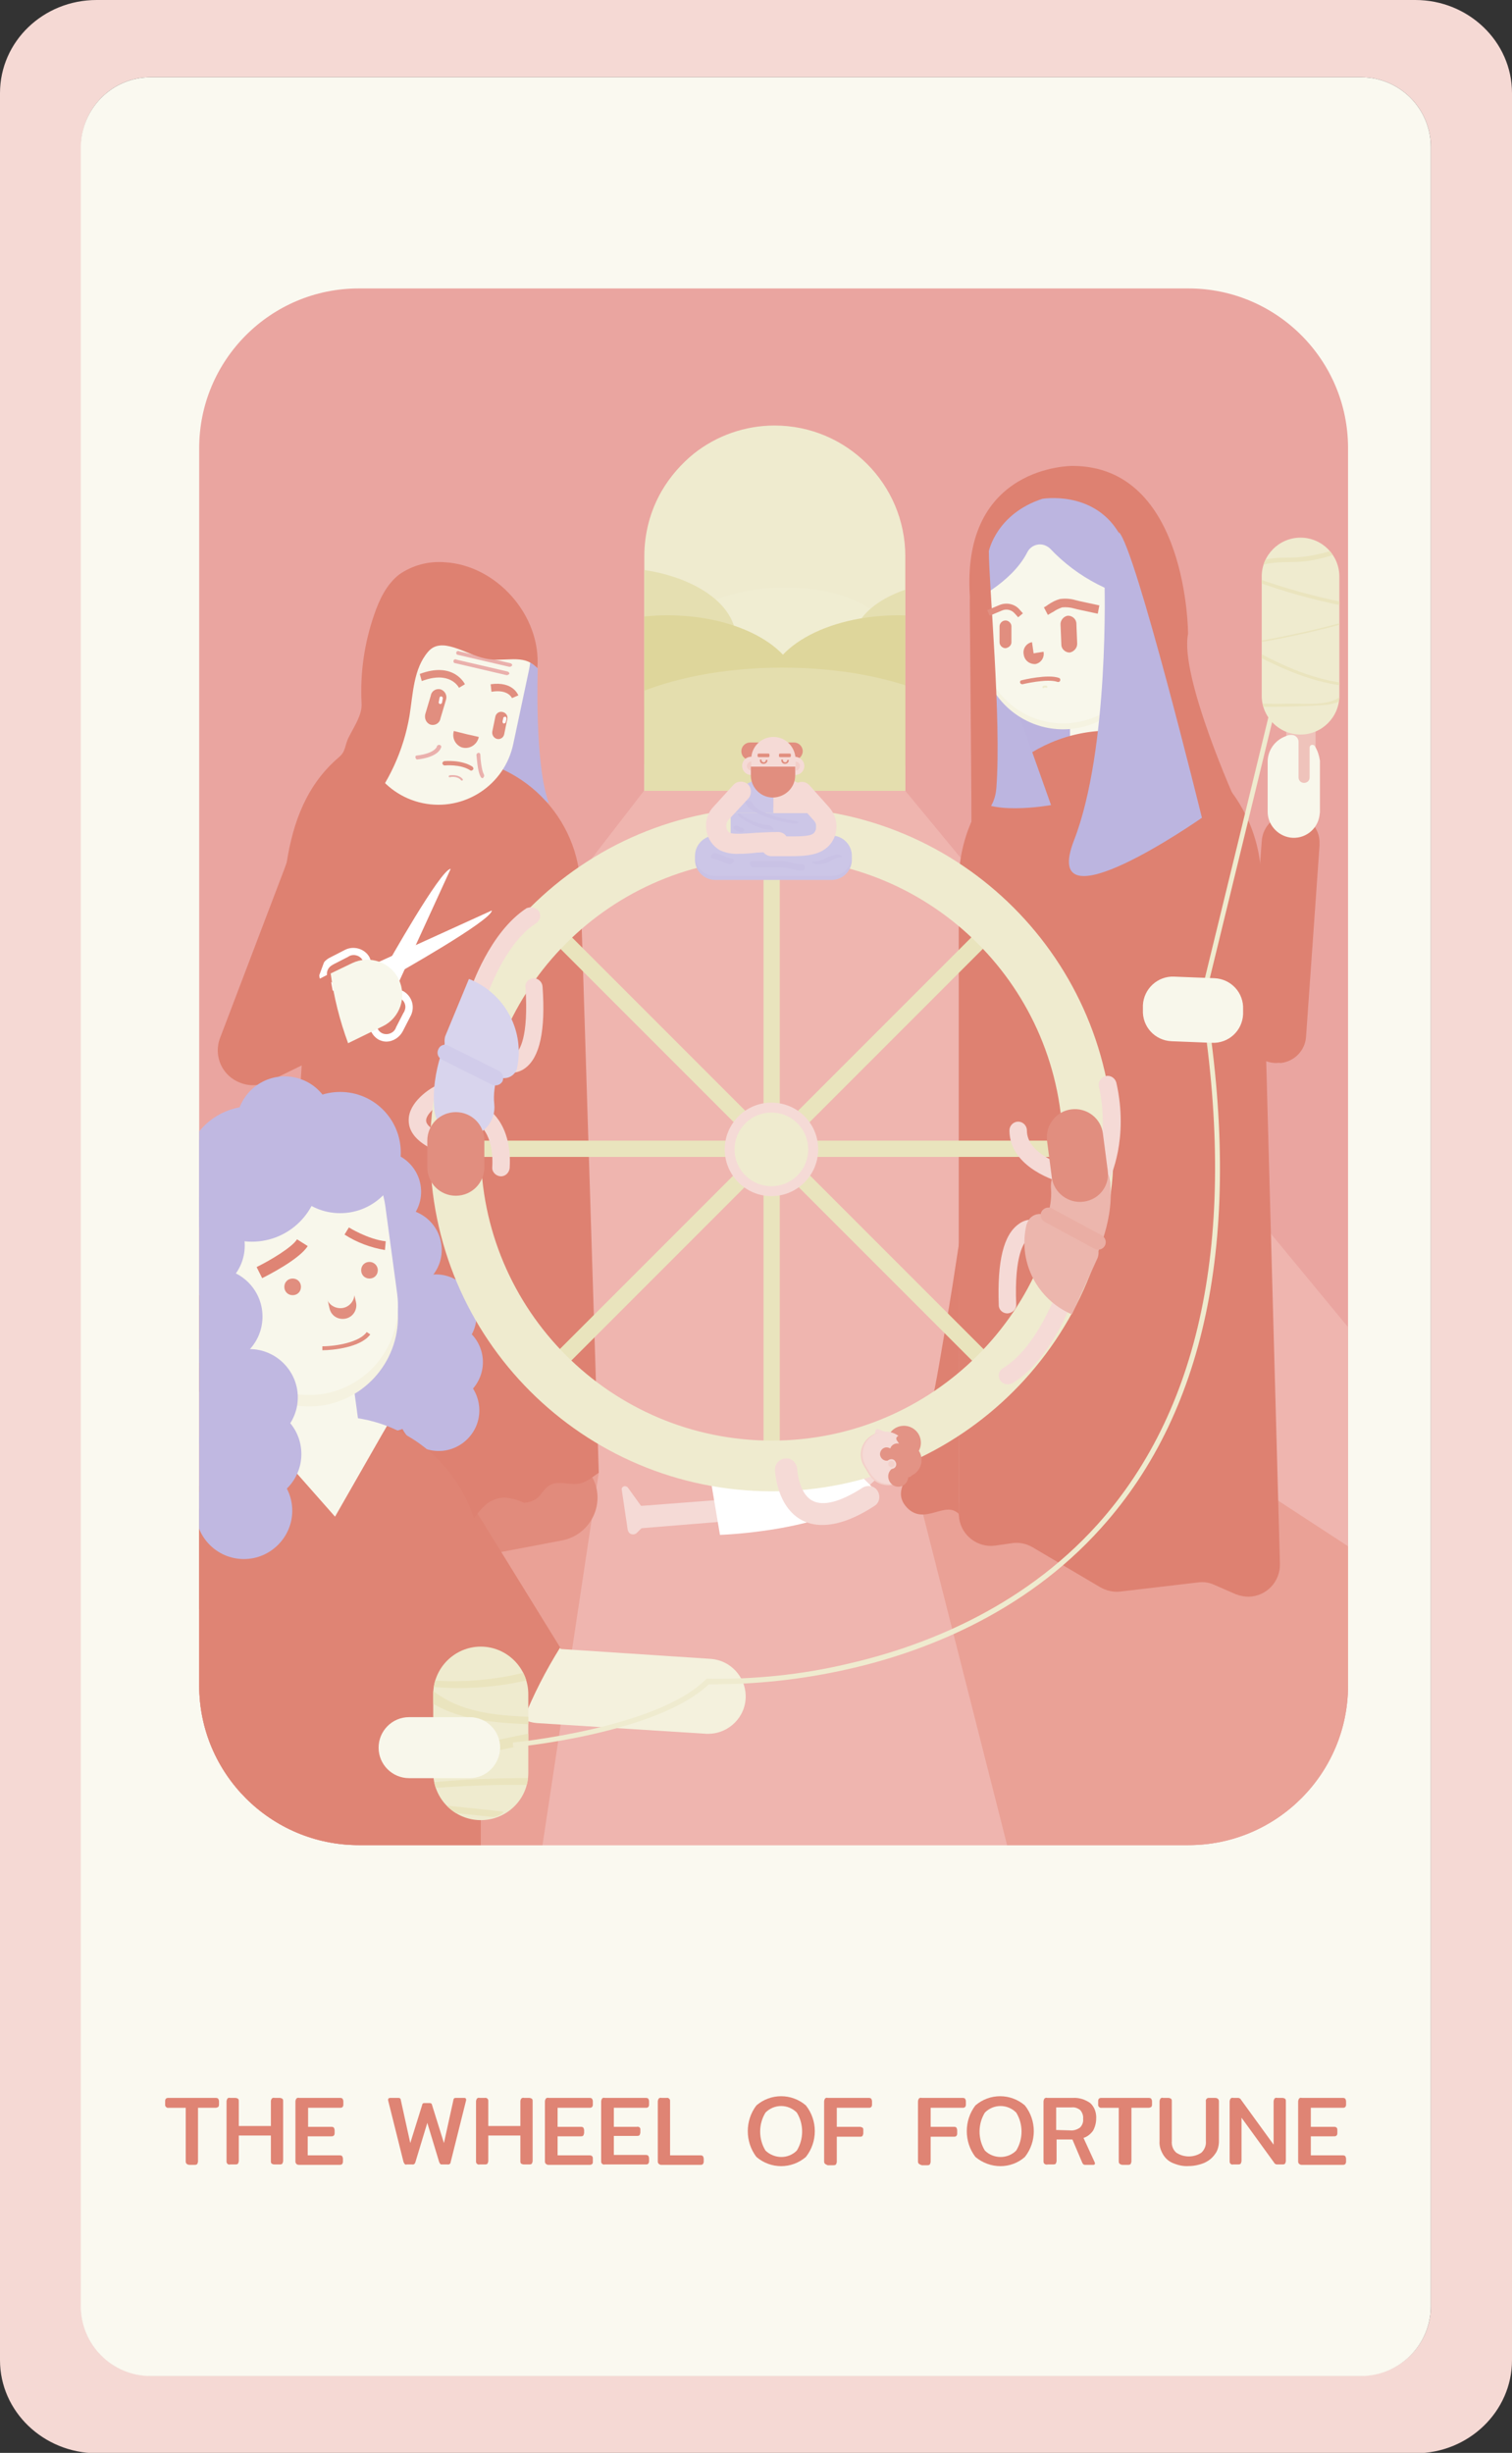 <?xml version="1.0" encoding="utf-8"?>
<!-- Generator: Adobe Illustrator 25.2.3, SVG Export Plug-In . SVG Version: 6.00 Build 0)  -->
<svg version="1.1" id="Layer_1" xmlns="http://www.w3.org/2000/svg" xmlns:xlink="http://www.w3.org/1999/xlink" x="0px" y="0px"
	 viewBox="0 0 381.8 619.1" style="enable-background:new 0 0 381.8 619.1;" xml:space="preserve">
<rect x="0" y="0" width="381.8" height="619.1" fill="#333333" stroke="none"/>
<style type="text/css">
	.st0{fill:#F5D9D4;}
	.st1{fill:#FAF9F0;}
	.st2{fill:#DF8474;}
	.st3{clip-path:url(#SVGID_2_);}
	.st4{fill:#E18E7F;}
	.st5{fill:#F4F1DE;}
	.st6{fill:#EFECD0;}
	.st7{fill:#EAA5A0;}
	.st8{fill:#EFB5AF;}
	.st9{fill:#BBB3DF;}
	.st10{fill:#EAA196;}
	.st11{fill:#E18B7C;}
	.st12{fill:#F8F7EB;}
	.st13{fill:#DE8171;}
	.st14{clip-path:url(#SVGID_4_);}
	.st15{fill:#EFEBCF;}
	.st16{fill:#F0EDD2;}
	.st17{fill:#E5DFB1;}
	.st18{fill:#DED69B;}
	.st19{fill:#E4DEAE;}
	.st20{fill:#F4F1DD;}
	.st21{fill:#C0B8E1;}
	.st22{fill:#EFC3BB;}
	.st23{fill:#F5DAD6;}
	.st24{fill:#FFFFFF;}
	.st25{fill:#F2CEC8;}
	.st26{fill:#E9E4BD;}
	.st27{fill:#C9C2E5;}
	.st28{fill:#CCC6E7;}
	.st29{fill:#ECB6AD;}
	.st30{fill:#EAAEA4;}
	.st31{fill:#D8D4ED;}
	.st32{fill:#D1CCEA;}
	.st33{fill:#E39385;}
	.st34{fill:#EFEBCE;}
	.st35{fill:#F3D0CA;}
	.st36{fill:#BCB5E0;}
	.st37{fill:#F5F3E1;}
	.st38{fill:#F5F2E0;}
	.st39{clip-path:url(#SVGID_6_);}
	.st40{fill:#EAE4BE;}
	.st41{clip-path:url(#SVGID_8_);}
	.st42{fill:#EAB0AC;}
</style>
<g id="Layer_2_1_">
	<g id="Layer_1-2">
		<path class="st0" d="M381.8,23.5v572.2c0,12.9-10.9,23.5-24.4,23.5h-333C10.9,619.1,0,608.6,0,595.7V23.5C0,10.5,10.9,0,24.4,0
			h333C370.8,0,381.8,10.5,381.8,23.5z M361.3,582.1v-545c0-9.7-7.9-17.6-17.6-17.6H38c-9.7,0-17.5,7.9-17.5,17.6v545
			c0,9.7,7.9,17.5,17.5,17.5h305.7C353.4,599.6,361.3,591.8,361.3,582.1z"/>
		<path class="st1" d="M38,19.5h305.7c9.7,0,17.6,7.9,17.6,17.6v545c0,9.7-7.9,17.6-17.6,17.6H38c-9.7,0-17.6-7.9-17.6-17.6v-545
			C20.5,27.4,28.3,19.5,38,19.5z"/>
		<path class="st2" d="M47.1,546.1c-0.2-0.2-0.2-0.4-0.2-0.7V532h-4.3c-0.4,0.1-0.8-0.2-0.9-0.6c0-0.1,0-0.2,0-0.3v-0.7
			c0-0.2,0-0.5,0.2-0.7c0.2-0.2,0.4-0.2,0.7-0.2h11.8c0.2,0,0.5,0,0.7,0.2c0.1,0.2,0.2,0.4,0.2,0.7v0.7c0,0.2,0,0.5-0.2,0.7
			c-0.2,0.1-0.4,0.2-0.7,0.2H50v13.5c0,0.2-0.1,0.5-0.2,0.7c-0.2,0.2-0.5,0.2-0.7,0.2h-1.2C47.5,546.4,47.3,546.3,47.1,546.1z"/>
		<path class="st2" d="M57.4,546.1c-0.2-0.2-0.2-0.4-0.2-0.7v-15c0-0.2,0.1-0.5,0.2-0.7c0.2-0.2,0.4-0.3,0.7-0.2h1.3
			c0.3,0,0.5,0.1,0.7,0.2c0.2,0.2,0.2,0.4,0.2,0.7v6.2h8.1v-6.2c0-0.3,0.1-0.5,0.2-0.7c0.2-0.2,0.5-0.3,0.7-0.2h1.3
			c0.3,0,0.5,0.1,0.7,0.2c0.2,0.2,0.2,0.4,0.2,0.7v15c0,0.2-0.1,0.5-0.2,0.7c-0.2,0.2-0.5,0.2-0.7,0.2h-1.3c-0.3,0-0.5-0.1-0.7-0.2
			c-0.2-0.2-0.2-0.4-0.2-0.7v-6.4h-8.1v6.4c0,0.2-0.1,0.5-0.2,0.7c-0.2,0.2-0.5,0.2-0.7,0.2h-1.3C57.8,546.4,57.6,546.3,57.4,546.1z
			"/>
		<path class="st2" d="M74.8,546.1c-0.2-0.2-0.2-0.4-0.2-0.7v-15c0-0.2,0.1-0.5,0.2-0.7c0.2-0.2,0.5-0.3,0.7-0.2h10.3
			c0.2,0,0.5,0,0.7,0.2c0.1,0.2,0.2,0.4,0.2,0.7v0.7c0,0.2,0,0.5-0.2,0.7c-0.2,0.2-0.4,0.2-0.7,0.2h-8v4.8h5.8c0.2,0,0.5,0,0.7,0.2
			c0.1,0.2,0.2,0.4,0.2,0.7v0.6c0,0.2,0,0.5-0.2,0.7c-0.2,0.2-0.4,0.2-0.7,0.2h-5.9v4.8h8c0.2,0,0.5,0,0.7,0.2
			c0.1,0.2,0.2,0.4,0.2,0.7v0.7c0,0.2-0.1,0.5-0.2,0.6c-0.2,0.2-0.4,0.2-0.7,0.2H75.5C75.2,546.4,74.9,546.3,74.8,546.1z"/>
		<path class="st2" d="M102.2,546.2c-0.1-0.1-0.2-0.3-0.3-0.5L98,530.1c0-0.1,0-0.1,0-0.2c0-0.2,0.2-0.4,0.5-0.4h2
			c0.2,0,0.4,0,0.5,0.1c0.1,0.1,0.2,0.2,0.2,0.4l2.4,10.9l3-9.6c0-0.2,0.1-0.3,0.2-0.4c0.1-0.1,0.3-0.1,0.5-0.1h1.1
			c0.2,0,0.3,0,0.5,0.1c0.1,0.1,0.2,0.3,0.2,0.4l3,9.6l2.4-10.9c0-0.2,0.1-0.3,0.2-0.4c0.1-0.1,0.3-0.1,0.5-0.1h2
			c0.3,0,0.5,0.1,0.5,0.4c0,0.1,0,0.1,0,0.2l-3.9,15.6c0,0.4-0.4,0.7-0.8,0.6c0,0,0,0,0,0h-1.3c-0.2,0-0.4,0-0.5-0.1
			c-0.1-0.1-0.2-0.3-0.3-0.5l-3-9.9l-3,9.9c-0.1,0.4-0.4,0.7-0.8,0.6c0,0,0,0,0,0h-1.4C102.5,546.4,102.3,546.3,102.2,546.2z"/>
		<path class="st2" d="M120.4,546.1c-0.2-0.2-0.2-0.4-0.2-0.7v-15c0-0.2,0.1-0.5,0.2-0.7c0.2-0.2,0.5-0.3,0.7-0.2h1.3
			c0.4-0.1,0.9,0.2,0.9,0.7c0,0.1,0,0.2,0,0.2v6.2h8.1v-6.2c0-0.3,0.1-0.5,0.2-0.7c0.2-0.2,0.5-0.3,0.7-0.2h1.3
			c0.3,0,0.5,0.1,0.7,0.2c0.2,0.2,0.2,0.4,0.2,0.7v15c0,0.2-0.1,0.5-0.2,0.7c-0.2,0.2-0.5,0.2-0.7,0.2h-1.3c-0.3,0-0.5-0.1-0.7-0.2
			c-0.2-0.2-0.2-0.4-0.2-0.7v-6.4h-8.1v6.4c0,0.2-0.1,0.5-0.2,0.7c-0.2,0.2-0.5,0.2-0.7,0.2h-1.3
			C120.9,546.4,120.6,546.3,120.4,546.1z"/>
		<path class="st2" d="M137.8,546.1c-0.2-0.2-0.2-0.4-0.2-0.7v-15c0-0.2,0.1-0.5,0.2-0.7c0.2-0.2,0.5-0.3,0.7-0.2h10.3
			c0.2,0,0.5,0,0.7,0.2c0.1,0.2,0.2,0.4,0.2,0.7v0.7c0,0.2,0,0.5-0.2,0.7c-0.2,0.2-0.4,0.2-0.7,0.2h-8v4.8h5.8c0.2,0,0.5,0,0.7,0.2
			c0.1,0.2,0.2,0.4,0.2,0.7v0.6c0,0.2-0.1,0.5-0.2,0.7c-0.2,0.2-0.4,0.2-0.7,0.2h-5.8v4.8h8c0.2,0,0.5,0,0.7,0.2
			c0.2,0.2,0.2,0.4,0.2,0.7v0.7c0,0.2,0,0.5-0.2,0.6c-0.2,0.2-0.4,0.2-0.7,0.2h-10.3C138.2,546.4,138,546.3,137.8,546.1z"/>
		<path class="st2" d="M152,546.1c-0.2-0.2-0.2-0.4-0.2-0.7v-15c0-0.2,0.1-0.5,0.2-0.7c0.2-0.2,0.4-0.3,0.7-0.2H163
			c0.2,0,0.5,0,0.7,0.2c0.1,0.2,0.2,0.4,0.2,0.7v0.7c0,0.2,0,0.5-0.2,0.7c-0.2,0.2-0.4,0.2-0.7,0.2h-8v4.8h5.8
			c0.4-0.1,0.8,0.1,0.9,0.5c0,0.1,0,0.2,0,0.3v0.6c0,0.2-0.1,0.5-0.2,0.7c-0.2,0.2-0.4,0.2-0.7,0.2H155v4.8h8c0.2,0,0.5,0,0.7,0.2
			c0.1,0.2,0.2,0.4,0.2,0.7v0.7c0,0.2-0.1,0.5-0.2,0.6c-0.2,0.2-0.4,0.2-0.7,0.2h-10.3C152.5,546.4,152.2,546.3,152,546.1z"/>
		<path class="st2" d="M166.3,546.1c-0.2-0.2-0.2-0.4-0.2-0.7v-15c0-0.2,0.1-0.5,0.2-0.7c0.2-0.2,0.5-0.3,0.7-0.2h1.3
			c0.4-0.1,0.9,0.2,0.9,0.7c0,0.1,0,0.2,0,0.3V544h7.6c0.2,0,0.5,0,0.7,0.2c0.1,0.2,0.2,0.4,0.2,0.7v0.7c0,0.2-0.1,0.5-0.2,0.6
			c-0.2,0.2-0.4,0.2-0.7,0.2H167C166.7,546.4,166.5,546.3,166.3,546.1z"/>
		<path class="st2" d="M191,544.4c-2.9-3.8-2.9-9.2,0-13c3.6-3.1,8.9-3.1,12.5,0c3,3.8,3,9.2,0,13
			C199.9,547.5,194.6,547.5,191,544.4z M201.2,542.8c1.8-2.9,1.8-6.7,0-9.6c-2.2-2.2-5.7-2.2-7.9,0c-1.8,2.9-1.8,6.7,0,9.6
			C195.5,544.9,199,545,201.2,542.8C201.2,542.8,201.2,542.8,201.2,542.8z"/>
		<path class="st2" d="M208.3,546.1c-0.2-0.2-0.2-0.4-0.2-0.7v-15c0-0.2,0.1-0.5,0.2-0.7c0.2-0.2,0.4-0.3,0.7-0.2h10.3
			c0.2,0,0.5,0,0.7,0.2c0.1,0.2,0.2,0.4,0.2,0.7v0.7c0,0.2,0,0.5-0.2,0.7c-0.2,0.2-0.4,0.2-0.7,0.2h-8v4.8h5.8
			c0.2,0,0.5,0.1,0.7,0.2c0.2,0.2,0.2,0.4,0.2,0.7v0.7c0,0.2-0.1,0.5-0.2,0.7c-0.2,0.2-0.4,0.2-0.7,0.2h-5.8v6.3
			c0,0.2-0.1,0.5-0.2,0.7c-0.2,0.2-0.5,0.2-0.7,0.2H209C208.8,546.4,208.5,546.3,208.3,546.1z"/>
		<path class="st2" d="M232,546.1c-0.2-0.2-0.2-0.4-0.2-0.7v-15c0-0.2,0.1-0.5,0.2-0.7c0.2-0.2,0.5-0.3,0.7-0.2H243
			c0.2,0,0.5,0,0.7,0.2c0.1,0.2,0.2,0.4,0.2,0.7v0.7c0,0.2,0,0.5-0.2,0.7c-0.2,0.2-0.4,0.2-0.7,0.2h-8v4.8h5.8c0.3,0,0.5,0,0.7,0.2
			c0.1,0.2,0.2,0.4,0.2,0.7v0.7c0,0.2,0,0.5-0.2,0.7c-0.2,0.2-0.4,0.2-0.7,0.2H235v6.3c0,0.2-0.1,0.5-0.2,0.7
			c-0.2,0.2-0.5,0.2-0.7,0.2h-1.3C232.5,546.4,232.2,546.3,232,546.1z"/>
		<path class="st2" d="M246.3,544.4c-2.9-3.8-2.9-9.2,0-13c3.6-3.1,8.9-3.1,12.5,0c3,3.8,3,9.2,0,13
			C255.3,547.5,250,547.5,246.3,544.4z M256.6,542.8c1.8-2.9,1.8-6.7,0-9.6c-2.2-2.2-5.7-2.2-7.9,0c-1.8,2.9-1.8,6.7,0,9.6
			C250.8,544.9,254.4,545,256.6,542.8C256.6,542.8,256.6,542.8,256.6,542.8z"/>
		<path class="st2" d="M263.7,546.1c-0.2-0.2-0.2-0.4-0.2-0.7v-15c0-0.2,0.1-0.5,0.2-0.7c0.2-0.2,0.5-0.3,0.7-0.2h6.5
			c1.6-0.1,3.1,0.4,4.4,1.3c1.1,1,1.6,2.5,1.5,4c0,1-0.3,2.1-0.8,3c-0.6,0.8-1.4,1.5-2.4,1.8l2.8,6.1c0,0.1,0.1,0.2,0.1,0.3
			c0,0.2-0.1,0.4-0.4,0.4h-2c-0.2,0-0.3,0-0.5-0.1c-0.1-0.1-0.2-0.2-0.3-0.4l-2.5-5.9h-4v5.4c0,0.2-0.1,0.5-0.2,0.7
			c-0.2,0.2-0.5,0.2-0.7,0.2h-1.3C264.2,546.4,263.9,546.3,263.7,546.1z M270.2,537.7c0.9,0.1,1.8-0.2,2.5-0.7
			c0.6-0.6,0.9-1.4,0.8-2.2c0.1-0.8-0.2-1.6-0.7-2.2c-0.6-0.5-1.4-0.8-2.2-0.7h-3.9v5.7L270.2,537.7z"/>
		<path class="st2" d="M282.7,546.1c-0.2-0.2-0.2-0.4-0.2-0.7V532h-4.3c-0.4,0.1-0.8-0.2-0.9-0.6c0-0.1,0-0.2,0-0.3v-0.7
			c0-0.2,0-0.5,0.2-0.7c0.2-0.2,0.4-0.2,0.7-0.2H290c0.2,0,0.5,0,0.7,0.2c0.1,0.2,0.2,0.4,0.2,0.7v0.7c0,0.2,0,0.5-0.2,0.7
			c-0.2,0.1-0.4,0.2-0.7,0.2h-4.3v13.5c0,0.2-0.1,0.5-0.2,0.7c-0.2,0.2-0.5,0.2-0.7,0.2h-1.3C283.2,546.4,282.9,546.3,282.7,546.1z"
			/>
		<path class="st2" d="M296.3,546c-1.1-0.4-2-1.2-2.6-2.2c-0.6-1-1-2.2-0.9-3.4v-10c0-0.2,0.1-0.5,0.2-0.7c0.2-0.2,0.4-0.3,0.7-0.2
			h1.3c0.3,0,0.5,0.1,0.7,0.2c0.2,0.2,0.2,0.4,0.2,0.7v10c-0.1,1.1,0.3,2.2,1.1,2.9c1.9,1.3,4.5,1.3,6.4,0c0.8-0.8,1.2-1.8,1.1-2.9
			v-10c-0.1-0.4,0.2-0.9,0.7-0.9c0.1,0,0.2,0,0.3,0h1.3c0.6,0,1,0.3,1,0.9v10c0,1.2-0.3,2.4-1,3.3c-0.7,1-1.6,1.7-2.7,2.2
			c-1.2,0.5-2.6,0.8-3.9,0.8C298.8,546.8,297.5,546.5,296.3,546z"/>
		<path class="st2" d="M310.7,546.1c-0.2-0.2-0.2-0.4-0.2-0.7v-15c0-0.2,0.1-0.5,0.2-0.7c0.2-0.2,0.5-0.3,0.7-0.2h1.1
			c0.2,0,0.4,0,0.5,0.1c0.2,0.1,0.3,0.2,0.4,0.4l8.2,11.3v-10.9c0-0.2,0.1-0.5,0.2-0.7c0.2-0.2,0.4-0.3,0.7-0.2h1.3
			c0.3,0,0.5,0.1,0.7,0.2c0.2,0.2,0.2,0.4,0.2,0.7v15c0,0.2-0.1,0.5-0.2,0.7c-0.2,0.2-0.5,0.2-0.7,0.2h-1.2c-0.2,0-0.4,0-0.5-0.1
			c-0.2-0.1-0.3-0.2-0.4-0.4l-8.2-11.3v10.9c0,0.2-0.1,0.5-0.2,0.7c-0.2,0.2-0.5,0.2-0.7,0.2h-1.3
			C311.2,546.4,310.9,546.3,310.7,546.1z"/>
		<path class="st2" d="M328,546.1c-0.2-0.2-0.2-0.4-0.2-0.7v-15c0-0.2,0.1-0.5,0.2-0.7c0.2-0.2,0.4-0.3,0.7-0.2H339
			c0.2,0,0.5,0,0.7,0.2c0.1,0.2,0.2,0.4,0.2,0.7v0.7c0,0.2,0,0.5-0.2,0.7c-0.2,0.2-0.4,0.2-0.7,0.2h-8v4.8h5.8c0.2,0,0.5,0,0.7,0.2
			c0.2,0.2,0.2,0.4,0.2,0.7v0.6c0,0.2,0,0.5-0.2,0.7c-0.2,0.2-0.4,0.2-0.7,0.2H331v4.8h8c0.2,0,0.5,0,0.7,0.2
			c0.1,0.2,0.2,0.4,0.2,0.7v0.7c0,0.2-0.1,0.5-0.2,0.6c-0.2,0.2-0.4,0.2-0.7,0.2h-10.3C328.4,546.4,328.2,546.3,328,546.1z"/>
		<g>
			<defs>
				<path id="SVGID_1_" d="M90.6,72.8h209.5c22.2,0,40.3,18,40.3,40.3v312.3c0,22.2-18,40.3-40.3,40.3H90.6
					c-22.2,0-40.3-18-40.3-40.3V113.1C50.3,90.9,68.3,72.8,90.6,72.8z"/>
			</defs>
			<clipPath id="SVGID_2_">
				<use xlink:href="#SVGID_1_"  style="overflow:visible;"/>
			</clipPath>
			<g class="st3">
				<path class="st4" d="M251.8,168.1l-1.4-1c0.1-0.1,2-3.3,7.4-1.2l-0.6,1.8C253.2,166.1,251.8,168,251.8,168.1z"/>
				<path class="st4" d="M266.5,168.8l-1.4-1.1c0.1-0.2,3.6-5.4,11.6-1l-0.8,1.7C269.4,164.7,266.6,168.6,266.5,168.8z"/>
				<path class="st4" d="M254.6,177.4L254.6,177.4c-0.8,0-1.5-0.7-1.5-1.5v-4c0-0.8,0.7-1.5,1.5-1.5l0,0c0.8,0,1.5,0.7,1.5,1.5v4
					C256.1,176.7,255.4,177.4,254.6,177.4z"/>
				<path class="st4" d="M271.8,177.4L271.8,177.4c-1.1,0-2.1-0.8-2.1-2c0,0,0,0,0,0l-0.3-4.9c-0.1-1.1,0.7-2.2,1.8-2.3l0,0
					c1.1,0,2.1,0.9,2.1,2c0,0,0,0,0,0l0.3,4.9C273.7,176.3,272.9,177.3,271.8,177.4z"/>
				<path class="st5" d="M262.2,178l2.6,0.3c-0.1,1.5-1.3,2.6-2.8,2.5c0,0,0,0,0,0c-1.5-0.2-2.5-1.6-2.3-3.1
					c0.1-1.5,1.3-2.6,2.8-2.5c0,0,0,0,0,0l0,0L262.2,178z"/>
				<path class="st6" d="M269,187.1L269,187.1l-12.6-0.6c-0.5,0-0.9-0.5-0.8-1c0,0,0,0,0,0c0-0.5,0.4-0.9,0.8-0.9c0,0,0,0,0,0
					l12.6,0.6c0.5,0.1,0.9,0.6,0.8,1.1C269.8,186.7,269.5,187,269,187.1L269,187.1z"/>
				<rect x="37" y="55.2" class="st7" width="328.5" height="433.1"/>
				<polyline class="st8" points="162.6,199.6 35.3,364.6 35.3,489.5 363.8,489.1 363.8,363.3 228.6,199.6 				"/>
				<path class="st9" d="M248.1,203.8c0,0,1.2-26.9-2.6-36.1l40.6-4.1c0,0,8.2,20.9,16.2,28.9L248.1,203.8z"/>
				<polygon class="st10" points="151.2,371.7 136.2,470.9 56.8,474 40.1,375.8 146.5,366.9 				"/>
				<path class="st11" d="M50.9,406.1l91-17.3c5.9-1.1,9.9-6.8,8.8-12.8l0,0c-1.2-5.9-6.9-9.8-12.8-8.7l-91,17.3
					c-5.9,1.1-9.8,6.9-8.7,12.8l0,0C39.3,403.4,45,407.2,50.9,406.1z"/>
				<polygon class="st12" points="270.2,177.3 270.2,192.4 286.6,190.6 278.4,176.4 				"/>
				<path class="st13" d="M322.3,268.3c-3.2,0-6-2-6.9-5l-17.9-55.1c-1.4-3.8,0.6-8,4.4-9.4c3.8-1.4,8,0.6,9.4,4.4
					c0.1,0.2,0.1,0.3,0.2,0.5l6.3,19.4l0.8-10.7c0.2-4,3.6-7.2,7.6-7c4,0.2,7.2,3.6,7,7.6c0,0.1,0,0.3,0,0.4l-3.4,48.2
					c-0.2,3.5-2.9,6.3-6.4,6.7C322.9,268.2,322.6,268.3,322.3,268.3z"/>
				<path class="st9" d="M135.8,168.7c0,0-0.9,24.2,2.8,34l-12.9-7.4l6-30.1L135.8,168.7z"/>
				<g>
					<defs>
						<path id="SVGID_3_" d="M228.6,199.6h-65.9v-59.2c0-5.8,1.5-11.5,4.4-16.5c2.1-3.6,4.9-6.8,8.1-9.4c5.8-4.6,13-7.1,20.4-7.1
							l0,0c18.2,0,33,14.8,33,33L228.6,199.6z"/>
					</defs>
					<clipPath id="SVGID_4_">
						<use xlink:href="#SVGID_3_"  style="overflow:visible;"/>
					</clipPath>
					<g class="st14">
						<rect x="158" y="102.6" class="st15" width="73.8" height="99.2"/>
						<path class="st16" d="M226.6,163.7c0.7,9.8-12.5,18.8-29.5,20.1s-31.5-5.6-32.2-15.3s12.5-18.8,29.5-20.1
							c1.3-0.1,2.5-0.1,3.8-0.1C213.5,148.1,225.9,154.7,226.6,163.7z"/>
						<ellipse class="st17" cx="242.3" cy="162.1" rx="26.9" ry="15.4"/>
						<ellipse class="st17" cx="154.9" cy="161.1" rx="30.9" ry="17.8"/>
						<ellipse class="st18" cx="168.6" cy="174.3" rx="33.1" ry="19"/>
						<ellipse class="st18" cx="226.8" cy="174.3" rx="33.1" ry="19"/>
						<ellipse class="st19" cx="197.6" cy="193.2" rx="54.1" ry="24.7"/>
					</g>
				</g>
				<polygon class="st10" points="232.6,380.3 257,476.3 350.8,465.7 357,401.1 314.7,373.5 				"/>
				<path class="st2" d="M115.7,374.1c-2.8-4.5-8.6-5.8-13.1-3.1s-5.8,8.6-3.1,13.1l0,0l28.6,46.2c1,1.6,2.4,2.8,4.1,3.6
					c2.6-6.3,5.7-12.3,9.3-18L115.7,374.1z"/>
				<path class="st20" d="M178.4,437.6c0.2,0,0.4,0,0.6,0c5.2-0.1,9.4-4.4,9.3-9.6c-0.1-4.9-3.9-8.9-8.7-9.3l-38-2.5l-0.2-0.3
					c-3.6,5.8-6.7,11.8-9.2,18.1c1.1,0.5,2.2,0.8,3.4,0.9L178.4,437.6z"/>
				<path class="st13" d="M151.2,371.7l-4.6-146.8c0-18.7-15.2-33.8-33.8-33.8C94.1,191,79,206.2,79,224.9L68.4,390.4l7.5,3.8
					c1.8,0.9,7.4,0.9,9.4,0.3c1.6-0.4,3-1.6,3.7-3.1c1.1-1.8,1-4.1,3-5.1c2.5-1.1,5.4-1.1,7.9,0.2c1.7,0.8,3,2.5,4.7,3.5
					s3.8,1.5,5.8,2.1l4.5-1.1l3.7-6.1c1-1.6,2.1-3.2,3.4-4.5c1.5-1.6,3.6-2.5,5.8-2.4c1.6,0.2,3.1,0.6,4.5,1.3
					c1.3-0.1,2.5-0.5,3.5-1.3c1.5-1.5,2.1-3.2,4.3-3.6s4.3,0.5,6.4,0C148.3,374,149.7,372.7,151.2,371.7z"/>
				<path class="st13" d="M312.1,402.4l-5.5-2.4c-1.3-0.6-2.7-0.8-4.1-0.6l-19.6,2.3c-1.8,0.2-3.5-0.2-5.1-1.1l-17.1-10.1
					c-1.6-0.9-3.4-1.3-5.2-1l-4.2,0.6c-4.4,0.6-8.5-2.5-9.1-6.9c0-0.4-0.1-0.7-0.1-1.1V222.6c0.1-21.1,17.1-38.2,38.2-38.2l0,0
					c21.1,0.1,38.2,17.1,38.2,38.2l4.7,172.1c0.1,4.5-3.4,8.2-7.9,8.3C314.3,403,313.2,402.8,312.1,402.4z"/>
				<path class="st21" d="M85.9,301.7c-0.5-5.6,3.7-10.6,9.3-11.1c5.6-0.5,10.6,3.7,11.1,9.3c0.5,5.6-3.7,10.6-9.3,11.1c0,0,0,0,0,0
					C91.3,311.5,86.4,307.3,85.9,301.7z"/>
				<path class="st21" d="M91,316.3c-0.5-5.6,3.7-10.6,9.4-11.1c5.6-0.5,10.6,3.7,11.1,9.4c0.5,5.6-3.7,10.6-9.4,11.1c0,0,0,0-0.1,0
					C96.4,326.1,91.5,321.9,91,316.3z"/>
				<path class="st21" d="M99.8,332.8c-0.5-5.6,3.7-10.6,9.4-11.1c5.6-0.5,10.6,3.7,11.1,9.4c0.5,5.6-3.7,10.6-9.4,11.1
					c0,0,0,0-0.1,0C105.2,342.6,100.3,338.4,99.8,332.8z"/>
				<path class="st21" d="M101.5,344.7c-0.5-5.6,3.7-10.6,9.3-11.1c5.6-0.5,10.6,3.7,11.1,9.3c0.5,5.6-3.7,10.6-9.3,11.1
					c0,0,0,0,0,0C106.9,354.5,102,350.3,101.5,344.7z"/>
				<circle class="st21" cx="97.5" cy="332.6" r="10.2"/>
				<circle class="st21" cx="97.8" cy="351.2" r="10.2"/>
				<path class="st21" d="M100.5,356.8c-0.5-5.6,3.7-10.6,9.4-11.1c5.6-0.5,10.6,3.7,11.1,9.4c0.5,5.6-3.7,10.6-9.4,11.1
					c0,0,0,0-0.1,0C105.9,366.6,101,362.4,100.5,356.8z"/>
				<path class="st21" d="M78.2,298.4c-0.5-5.6,3.7-10.6,9.4-11.1c5.6-0.5,10.6,3.7,11.1,9.4c0.5,5.6-3.7,10.6-9.4,11.1
					c0,0,0,0-0.1,0C83.5,308.2,78.6,304,78.2,298.4z"/>
				<path class="st13" d="M242.2,313.6c-1.1,7.2-2.2,14.5-3.5,21.7c-2.2,12.5-4,26.6-10,37.9c-1.4,2.7-1.9,4.9,0.3,7.3
					c4.5,4.7,9.6-1.9,13.1,1.6"/>
				<path class="st22" d="M328.5,201.5L328.5,201.5c-2,0-3.7-1.6-3.7-3.7V184c0-2,1.6-3.7,3.7-3.7l0,0c2,0,3.7,1.6,3.7,3.7v13.8
					C332.1,199.9,330.5,201.5,328.5,201.5L328.5,201.5z"/>
				<polygon class="st12" points="88.8,346.3 91.2,363.9 72.4,365.1 72.4,347.6 				"/>
				<polygon class="st23" points="216.1,372.8 220.8,372.4 221.5,373.1 219.3,375.1 				"/>
				<path class="st23" d="M161.9,385.7c-1.5,0.1-2.8-1.1-2.9-2.7c-0.1-1.5,1.1-2.8,2.7-2.9l22.1-1.7c1.5-0.2,2.9,0.9,3.1,2.4
					c0.2,1.5-0.9,2.9-2.4,3.1c-0.1,0-0.1,0-0.2,0l-22.1,1.8L161.9,385.7z"/>
				<path class="st24" d="M179.1,371.4l2.7,16c0,0,28.6-0.9,39.1-11.4l-5.7-5.7L179.1,371.4z"/>
				<path class="st23" d="M109.5,290c-0.3,0-0.7-0.1-1-0.3c-3.5-1.9-5.3-4.2-5.3-6.9c-0.1-4.7,5.6-8.1,6.2-8.4
					c1-0.7,2.4-0.4,3.1,0.7c0.7,1,0.4,2.4-0.7,3.1c-0.1,0-0.1,0.1-0.2,0.1c-1.6,0.9-4,3-4,4.5c0,1.3,1.9,2.4,3,3
					c1.1,0.6,1.5,1.9,0.9,3C111.1,289.5,110.4,290,109.5,290L109.5,290z"/>
				<circle class="st25" cx="194.9" cy="290.1" r="9.4"/>
				<rect x="120.9" y="287.9" class="st26" width="148" height="4.1"/>
				<rect x="192.8" y="216" class="st26" width="4.1" height="148"/>
				
					<rect x="192.9" y="216" transform="matrix(0.707 -0.707 0.707 0.707 -147.964 222.753)" class="st26" width="4.1" height="148"/>
				
					<rect x="120.9" y="287.9" transform="matrix(0.707 -0.707 0.707 0.707 -147.966 222.746)" class="st26" width="148" height="4.1"/>
				<path class="st23" d="M206.6,290.1c0,6.5-5.3,11.8-11.8,11.8s-11.8-5.3-11.8-11.8c0-6.5,5.3-11.8,11.8-11.8c0,0,0,0,0,0
					C201.3,278.3,206.6,283.5,206.6,290.1C206.6,290,206.6,290.1,206.6,290.1z"/>
				
					<ellipse transform="matrix(0.707 -0.707 0.707 0.707 -148.038 222.721)" class="st15" cx="194.8" cy="290.1" rx="9.3" ry="9.3"/>
				<path class="st15" d="M194.9,203.8c-47.7,0-86.3,38.6-86.3,86.3s38.6,86.3,86.3,86.3s86.3-38.6,86.3-86.3l0,0
					C281.2,242.4,242.6,203.8,194.9,203.8z M194.9,363.6c-40.6,0-73.5-32.9-73.5-73.5s32.9-73.5,73.5-73.5s73.5,32.9,73.5,73.5
					C268.4,330.7,235.5,363.6,194.9,363.6L194.9,363.6z"/>
				<path class="st4" d="M189.4,191.8h11.1c1.2,0,2.2-1,2.2-2.2l0,0c0-1.2-1-2.2-2.2-2.2h-11.1c-1.2,0-2.2,1-2.2,2.2l0,0
					C187.2,190.9,188.2,191.8,189.4,191.8z"/>
				<path class="st27" d="M210,222.1h-29.4c-2.8,0-5.1-2.3-5.1-5.1l0,0c0-2.8,2.3-5.1,5.1-5.1H210c2.8,0,5.1,2.3,5.1,5.1l0,0
					C215.1,219.8,212.8,222.1,210,222.1z"/>
				<path class="st28" d="M210,221.1h-29.4c-2.8,0-5.1-2.3-5.1-5.1l0,0c0-2.8,2.3-5.1,5.1-5.1H210c2.8,0,5.1,2.3,5.1,5.1l0,0
					C215.1,218.8,212.8,221.1,210,221.1z"/>
				<path class="st28" d="M189,215h12.5c2.5,0,4.6-2,4.6-4.6v-5.2h-21.6v5.2C184.5,212.9,186.5,215,189,215z"/>
				<path class="st28" d="M193.1,196.6c-4.8,0-8.6,3.9-8.6,8.6h10.8v-8.6H193.1z"/>
				<path class="st23" d="M206.1,205.2c0-4.8-3.9-8.6-8.6-8.6h-2.2v8.6H206.1z"/>
				<path class="st23" d="M203.1,193.3c0,1.3-1,2.3-2.3,2.3c-1.3,0-2.3-1-2.3-2.3c0-1.3,1-2.3,2.3-2.3c0,0,0,0,0,0
					C202.1,191.1,203.1,192.1,203.1,193.3C203.1,193.3,203.1,193.3,203.1,193.3z"/>
				<path class="st25" d="M202,193.3c0,0.6-0.5,1.2-1.1,1.2s-1.2-0.5-1.2-1.1s0.5-1.2,1.1-1.2c0,0,0,0,0,0
					C201.5,192.2,202,192.7,202,193.3C202,193.3,202,193.3,202,193.3z"/>
				<path class="st23" d="M192,193.3c0,1.3-1,2.3-2.3,2.3c-1.3,0-2.3-1-2.3-2.3c0-1.3,1-2.3,2.3-2.3c0,0,0,0,0,0
					C191,191.1,192,192.1,192,193.3z"/>
				<path class="st25" d="M190.9,193.3c0,0.6-0.5,1.2-1.1,1.2c-0.6,0-1.2-0.5-1.2-1.1c0-0.6,0.5-1.2,1.1-1.2c0,0,0,0,0,0
					C190.3,192.2,190.9,192.7,190.9,193.3z"/>
				<path class="st23" d="M195.3,201L195.3,201c-3.1,0-5.6-2.5-5.6-5.6v-3.8c0-3.1,2.5-5.6,5.6-5.6l0,0c3.1,0,5.5,2.5,5.6,5.6v3.8
					C200.8,198.5,198.3,201,195.3,201z"/>
				<path class="st4" d="M200.8,193.5v2.2c0,3.1-2.5,5.5-5.6,5.6l0,0c-3.1,0-5.6-2.5-5.6-5.6v-2.2"/>
				<path class="st4" d="M199.4,191.1H197c-0.2,0-0.3-0.1-0.3-0.3v-0.3c0-0.2,0.1-0.3,0.3-0.3h2.4c0.2,0,0.3,0.1,0.3,0.3v0.3
					C199.7,191,199.6,191.1,199.4,191.1z"/>
				<path class="st4" d="M194,191.1h-2.4c-0.2,0-0.3-0.1-0.3-0.3v-0.3c0-0.2,0.1-0.3,0.3-0.3h2.4c0.2,0,0.3,0.1,0.3,0.3v0.3
					C194.3,191,194.2,191.1,194,191.1z"/>
				<path class="st4" d="M198.2,192.8c0.6,0,1-0.4,1-1h-0.4c0,0.3-0.2,0.6-0.5,0.6s-0.6-0.2-0.6-0.5c0,0,0-0.1,0-0.2h-0.4
					C197.2,192.4,197.7,192.8,198.2,192.8z"/>
				<path class="st4" d="M192.8,192.8c0.6,0,1-0.4,1-1h-0.4c0,0.3-0.2,0.6-0.5,0.6s-0.6-0.2-0.6-0.5c0,0,0-0.1,0-0.2h-0.4
					C191.8,192.4,192.2,192.8,192.8,192.8z"/>
				<path class="st23" d="M199.4,216.1h-2.1h-2.5c-1.4,0-2.5-1.1-2.5-2.5c0-1.4,1.1-2.5,2.5-2.5h2.6c3.4,0,6.6,0.1,7.8-0.6
					c0.5-0.3,0.8-0.9,0.9-1.5c0.1-0.7-0.1-1.3-0.5-1.8l-5-5.6c-0.9-1-0.9-2.6,0.2-3.6c1-0.9,2.6-0.9,3.6,0.2l5,5.6
					c1.4,1.6,2.1,3.8,1.7,6c-0.3,2.1-1.6,3.9-3.4,4.9C205.6,215.9,203,216.1,199.4,216.1z"/>
				<path class="st23" d="M186.6,215.5c-1.6,0.1-3.3-0.2-4.8-0.9c-1.8-1-3.1-2.9-3.4-4.9c-0.4-2.2,0.2-4.4,1.7-6l5.1-5.6
					c0.9-1,2.5-1.1,3.6-0.2c1,0.9,1.1,2.5,0.2,3.6l-5.1,5.5c-0.4,0.5-0.6,1.2-0.5,1.8c0.1,0.6,0.4,1.1,0.9,1.4
					c0.8,0.4,4.2,0.2,6.4,0c1.9-0.1,3.8-0.2,5.8-0.2c1.4,0,2.5,1.1,2.5,2.5c0,1.4-1.1,2.5-2.5,2.5c-1.8,0-3.6,0.1-5.4,0.2
					C189.5,215.4,188,215.5,186.6,215.5z"/>
				<path class="st27" d="M188.2,202.5c0.7,1.9,3,2.7,4.7,3.4c2.5,1,5.1,1.7,7.8,2c1,0.1,1.1-0.6,0.1-0.7c-2.1-0.3-4.1-0.8-6.1-1.5
					c-1.6-0.6-4.1-1.4-4.8-3.2C189.6,202,188,202,188.2,202.5L188.2,202.5z"/>
				<path class="st27" d="M186.9,206.3c2.5,1.7,5.2,3.1,8.3,3.2c0.6,0-0.5-1.1-0.9-1.2c-2.7-0.2-5.2-1.2-7.4-2.8
					C185.9,204.9,186.3,205.9,186.9,206.3L186.9,206.3z"/>
				<path class="st27" d="M185.4,209.3c0.4,0.4,1,0.6,1.6,0.7c0.3,0,0.9,0,0.9-0.4s-0.4-0.7-0.7-0.7c-0.2,0-0.3,0-0.5-0.2
					c-0.3-0.3-0.8-0.4-1.2-0.2c-0.2,0.1-0.4,0.4-0.3,0.6C185.2,209.2,185.3,209.2,185.4,209.3z"/>
				<path class="st27" d="M180,216.7c1.5,0.2,2.7,1.1,4.2,1.4c0.8,0.1,1.7-1.2,0.6-1.4c-1.5-0.2-2.7-1.1-4.2-1.4
					C179.8,215.2,178.9,216.6,180,216.7z"/>
				<path class="st27" d="M190.2,218.9h7.1c1.9,0,3.5,0.9,5.3,0.8c1-0.1,0.8-1.7-0.2-1.6c-1.7,0.1-3.5-0.8-5.3-0.8H190
					C189,217.3,189.3,218.9,190.2,218.9z"/>
				<path class="st27" d="M206.4,218.1c0.9,0,1.8-0.1,2.6-0.4c0.5-0.2,0.9-0.6,1.4-0.8c0.7-0.3,1.4-0.5,2.1-0.6
					c0.4-0.1-0.1-0.3-0.2-0.4c-0.4-0.2-0.7-0.2-1.1-0.2c-0.9,0.2-1.8,0.5-2.7,0.9c-1,0.6-2.1,0.9-3.2,0.9c-0.4,0-0.2,0.1-0.1,0.3
					C205.6,218,206,218.1,206.4,218.1L206.4,218.1z"/>
				<path class="st23" d="M126.5,296.9h-0.1c-1.2-0.1-2.2-1.1-2.1-2.3c0,0,0,0,0,0c0.5-8.7-3.7-11.1-3.9-11.2
					c-1.1-0.6-1.5-1.9-0.9-3c0.5-1.1,1.8-1.5,2.9-1c0,0,0,0,0,0c0.3,0.1,7,3.6,6.3,15.4C128.6,295.9,127.7,296.9,126.5,296.9z"/>
				<path class="st23" d="M254.4,331.5c-1.2,0-2.2-0.9-2.2-2.1c-0.4-11.1,1.2-17.8,5.1-20.5c1.6-1.2,3.8-1.4,5.6-0.7
					c1.1,0.5,1.7,1.8,1.2,2.9c-0.5,1.1-1.8,1.7-2.9,1.2l0,0c-0.5-0.1-1.1,0-1.5,0.3c-1.1,0.8-3.6,4-3.1,16.6
					C256.7,330.4,255.7,331.4,254.4,331.5C254.5,331.4,254.5,331.4,254.4,331.5L254.4,331.5z"/>
				<path class="st23" d="M268.4,298.5c-0.2,0-0.4,0-0.5-0.1c-0.5-0.1-13-3.5-13-13.1c0-1.2,1-2.2,2.2-2.2s2.2,1,2.2,2.2
					c0,6.2,9.6,8.8,9.7,8.9c1.2,0.3,1.9,1.5,1.6,2.7C270.2,297.8,269.4,298.5,268.4,298.5L268.4,298.5z"/>
				<path class="st23" d="M278.1,299c-1.2,0-2.2-1-2.2-2.2c0-0.4,0.1-0.7,0.2-1c0.1-0.1,4.2-8.9,1.4-21.5c-0.3-1.2,0.5-2.4,1.7-2.7
					c1.2-0.3,2.4,0.5,2.7,1.7c3.2,14.2-1.6,24-1.8,24.4C279.7,298.6,278.9,299,278.1,299z"/>
				<path class="st29" d="M269.6,323.2c-4.2,0.3-7.8-2.8-8.1-7c-0.1-1.5,0.2-3,1-4.3c0.9-1.7,3.3-7,2.9-11.7
					c-0.4-4.2,2.6-7.9,6.7-8.3c4.2-0.4,7.9,2.6,8.3,6.7c0,0.2,0,0.3,0,0.5c0.8,10.3-4.3,19.4-4.9,20.4
					C274.3,321.6,272.1,323,269.6,323.2z"/>
				<path class="st23" d="M254.4,349.4c-1.2,0-2.2-1-2.2-2.2c0-0.8,0.4-1.5,1.1-1.9c8.2-5,13-18,13.1-18.1c0.5-1.1,1.8-1.6,2.9-1.2
					c1,0.4,1.6,1.6,1.3,2.7c-0.2,0.6-5.4,14.6-14.9,20.4C255.2,349.3,254.8,349.4,254.4,349.4z"/>
				<path class="st29" d="M275.2,312.3l-11-5.5c-1.8-0.9-3.9-0.2-4.7,1.6c-0.1,0.2-0.2,0.5-0.3,0.7c-2.1,8.9,2.2,18,10.3,22.1
					c0.4,0.2,0.8,0.4,1.2,0.5l6.5-14.3C277.8,315.5,277,313.4,275.2,312.3z"/>
				<path class="st30" d="M276.4,315.2l-12.6-6.8c-0.9-0.5-1.3-1.7-0.8-2.6l0,0c0.5-0.9,1.7-1.3,2.6-0.8l12.6,6.8
					c0.9,0.5,1.3,1.7,0.8,2.6l0,0C278.5,315.3,277.4,315.7,276.4,315.2z"/>
				<path class="st4" d="M273.6,303.3L273.6,303.3c-3.9,0.5-7.5-2.3-8-6.1l-1.2-9.2c-0.5-3.9,2.2-7.5,6.1-8l0,0
					c3.9-0.5,7.5,2.2,8,6.1l1.2,9.2C280.3,299.2,277.6,302.8,273.6,303.3C273.6,303.3,273.6,303.3,273.6,303.3z"/>
				<path class="st23" d="M134.7,246.9c1.2,0,2.2,0.9,2.3,2.1c0.8,11.1-0.7,17.9-4.4,20.6c-1.6,1.2-3.7,1.5-5.6,0.9
					c-1.1-0.5-1.7-1.8-1.2-2.9c0.5-1.1,1.7-1.6,2.8-1.2c0.5,0.1,1.1,0,1.5-0.4c1.1-0.8,3.4-4.1,2.6-16.7
					C132.5,248.1,133.4,247,134.7,246.9L134.7,246.9z"/>
				<path class="st31" d="M119.8,255.6c4.2-0.4,7.9,2.6,8.3,6.8c0.2,1.5-0.1,3-0.8,4.4c-0.9,1.7-3,7.1-2.5,11.8
					c0.5,4.2-2.6,7.9-6.7,8.4c-4.2,0.5-7.9-2.6-8.4-6.7c-1.1-10.2,3.7-19.5,4.3-20.5C115.1,257.4,117.3,255.9,119.8,255.6z"/>
				<path class="st23" d="M134.1,229c1.2,0,2.3,0.9,2.3,2.1c0,0.8-0.4,1.5-1,1.9c-8.1,5.2-12.4,18.4-12.5,18.5
					c-0.5,1.1-1.8,1.7-2.9,1.2c-1-0.4-1.6-1.5-1.3-2.6c0.2-0.6,4.9-14.8,14.3-20.9C133.4,229.1,133.7,229,134.1,229z"/>
				<path class="st31" d="M114.5,266.7l11.2,5.1c1.8,0.8,3.9,0.1,4.7-1.7c0.1-0.2,0.2-0.5,0.2-0.7c1.8-8.9-2.7-17.9-11-21.8
					c-0.4-0.2-0.8-0.4-1.2-0.5l-6,14.5C111.9,263.6,112.7,265.7,114.5,266.7z"/>
				<path class="st32" d="M113.2,263.9l12.8,6.4c0.9,0.5,1.3,1.6,0.9,2.6l0,0c-0.5,0.9-1.6,1.3-2.6,0.9l-12.8-6.4
					c-0.9-0.5-1.3-1.6-0.8-2.6l0,0C111.1,263.8,112.3,263.4,113.2,263.9z"/>
				<path class="st4" d="M115.1,280.7L115.1,280.7c4,0,7.2,3.2,7.2,7.2v6.7c0,4-3.2,7.2-7.2,7.2h0c-4,0-7.2-3.2-7.2-7.2v-6.7
					C107.9,283.9,111.1,280.7,115.1,280.7z"/>
				<path class="st23" d="M207.6,384.9c-1.8,0-3.6-0.4-5.1-1.2c-6.4-3.4-6.8-12.3-6.8-12.7c-0.1-1.5,1.1-2.8,2.7-2.9
					c1.5-0.1,2.8,1.1,2.9,2.7l0,0c0.1,1.7,0.9,6.5,3.9,8c2.7,1.4,7,0.3,12.6-3.3c1.3-0.8,3-0.5,3.8,0.8c0.8,1.3,0.5,3-0.8,3.8
					C215.7,383.4,211.4,384.9,207.6,384.9z"/>
				<path class="st23" d="M163.8,383.9l-3,3c-0.5,0.5-1.4,0.5-1.9,0c-0.2-0.2-0.3-0.5-0.4-0.8L157,376c-0.1-0.4,0.2-0.8,0.7-0.9
					c0.3,0,0.6,0.1,0.8,0.3l5.4,7.5C164.1,383.2,164.1,383.6,163.8,383.9z"/>
				<path class="st23" d="M223.8,361.5l-2.1-0.8c-0.3-0.1-0.5,0.1-0.6,0.3l-0.2,0.8L223.8,361.5z"/>
				<path class="st33" d="M232.5,363.6c0.3,2.3-1.3,4.5-3.7,4.8s-4.5-1.3-4.8-3.7c-0.3-2.3,1.3-4.5,3.7-4.8c0,0,0,0,0,0
					C230,359.6,232.2,361.2,232.5,363.6z"/>
				
					<ellipse transform="matrix(1 -6.632214e-03 6.632214e-03 1 -2.439 1.523)" class="st33" cx="228.4" cy="368.5" rx="4.3" ry="4.3"/>
				<path class="st34" d="M222.7,369.2c0.3,0.6,0,1.4-0.7,1.7s-1.4,0-1.7-0.7c-0.3-0.6,0-1.4,0.7-1.7c0,0,0,0,0,0
					C221.7,368.3,222.4,368.6,222.7,369.2C222.7,369.2,222.7,369.2,222.7,369.2z"/>
				<path class="st0" d="M222.3,369.4c0.2,0.4,0,0.9-0.5,1.1c-0.4,0.2-0.9,0-1.1-0.5c-0.2-0.4,0-0.9,0.5-1.1
					C221.6,368.8,222.1,369,222.3,369.4z"/>
				<path class="st35" d="M229.1,366.2l-1.2-2c-1.6-2.7-5.1-3.6-7.8-1.9c-2.7,1.6-3.6,5.1-1.9,7.8l0,0l1.2,2c0.7,1.1,1.7,2,2.9,2.4
					l0.3,0.1c1.5,0.5,3.2,0.3,4.6-0.6C229.8,372.4,230.7,368.9,229.1,366.2z"/>
				<path class="st23" d="M229.5,365.9l-1.2-2c-1.7-2.6-5.2-3.4-7.9-1.6c-2.5,1.6-3.3,4.9-1.9,7.5l1.2,2c0.7,1.1,1.7,2,2.9,2.4
					l0.3,0.1c3,0.9,6.2-0.8,7.1-3.8C230.5,368.9,230.3,367.2,229.5,365.9L229.5,365.9z"/>
				<path class="st33" d="M228.7,365.4L228.7,365.4c0.4-0.2,0.5-0.7,0.2-1.1l-1.1-1.6c-0.2-0.4-0.7-0.5-1.1-0.2l0,0
					c-0.4,0.2-0.5,0.7-0.2,1.1l1.1,1.6C227.8,365.6,228.3,365.6,228.7,365.4C228.7,365.4,228.7,365.4,228.7,365.4z"/>
				<path class="st33" d="M228.8,369.6L228.8,369.6c-1-0.3-1.5-1.4-1.2-2.4l0,0c0.3-1,1.3-1.6,2.3-1.3c0,0,0.1,0,0.1,0l0,0
					c1,0.3,1.5,1.4,1.2,2.4l0,0C230.9,369.4,229.9,369.9,228.8,369.6C228.8,369.6,228.8,369.6,228.8,369.6z"/>
				<path class="st33" d="M226,368L226,368c-1-0.3-1.5-1.4-1.2-2.4l0,0c0.3-1,1.4-1.5,2.4-1.2l0,0c1,0.3,1.5,1.4,1.2,2.3
					c0,0,0,0,0,0l0,0C228.1,367.8,227,368.3,226,368z"/>
				<path class="st33" d="M229,368.3L229,368.3c-1-0.3-1.5-1.4-1.2-2.4c0,0,0,0,0,0l0,0c0.3-1,1.4-1.5,2.4-1.2l0,0
					c1,0.3,1.5,1.4,1.2,2.4l0,0C231.1,368.1,230,368.6,229,368.3C229,368.3,229,368.3,229,368.3z"/>
				<path class="st33" d="M227.6,369.4c0.2-0.7,1-1.2,1.8-0.9s1.2,1,0.9,1.8c-0.2,0.7-1,1.2-1.8,0.9
					C227.8,370.9,227.4,370.1,227.6,369.4C227.6,369.4,227.6,369.4,227.6,369.4z"/>
				<path class="st33" d="M224.4,371.9c0.4-1.3,1.9-2.1,3.2-1.6c1.3,0.4,2.1,1.9,1.6,3.2c-0.4,1.3-1.9,2.1-3.2,1.6
					C224.7,374.6,224,373.2,224.4,371.9C224.4,371.9,224.4,371.9,224.4,371.9z"/>
				<path class="st33" d="M228.1,371.1c0.2-0.7,0.9-1,1.6-0.8c0,0,0,0,0,0c0.7,0.2,1,0.9,0.8,1.6c-0.2,0.7-0.8,1.1-1.5,0.9
					c-0.7-0.2-1.1-0.8-0.9-1.5C228.1,371.2,228.1,371.1,228.1,371.1z"/>
				<path class="st33" d="M225.7,368.4c0.3-1.1,1.5-1.7,2.6-1.3c1.1,0.3,1.7,1.5,1.3,2.6c-0.3,1.1-1.5,1.7-2.6,1.3c0,0,0,0,0,0
					C226,370.7,225.4,369.5,225.7,368.4z"/>
				<path class="st33" d="M224.1,367c0.2-0.7,1-1.2,1.8-0.9s1.2,1,0.9,1.8c-0.2,0.7-1,1.2-1.8,0.9
					C224.3,368.6,223.9,367.8,224.1,367C224.1,367,224.1,367,224.1,367z"/>
				<path class="st33" d="M222.3,366.5c0.3-0.9,1.2-1.4,2.1-1.1c0.9,0.3,1.4,1.2,1.1,2.1c-0.3,0.9-1.2,1.4-2.1,1.1
					C222.5,368.3,222,367.3,222.3,366.5C222.3,366.5,222.3,366.5,222.3,366.5z"/>
				<path class="st23" d="M226.1,368.9c0.4,0.6,0.2,1.4-0.4,1.7s-1.4,0.2-1.7-0.4c-0.4-0.6-0.2-1.4,0.4-1.7c0,0,0,0,0,0
					C225,368.1,225.8,368.3,226.1,368.9C226.1,368.9,226.1,368.9,226.1,368.9z"/>
				<path class="st35" d="M225.8,369.1c0.2,0.4,0.1,0.9-0.3,1.1c-0.4,0.2-0.9,0.1-1.1-0.3s-0.1-0.9,0.3-1.1l0,0
					C225,368.6,225.5,368.7,225.8,369.1z"/>
				<path class="st36" d="M256.8,179l8.6,24.2c0,0-17.1,3.1-20-2.9c0,0,6.3-34-0.6-52.2L256.8,179z"/>
				<path class="st15" d="M328.4,185.4L328.4,185.4c-5.4,0-9.8-4.4-9.8-9.8v-30.1c0-5.4,4.4-9.8,9.8-9.8l0,0c5.4,0,9.8,4.4,9.8,9.8
					v30.1C338.2,181,333.8,185.4,328.4,185.4z"/>
				<path class="st37" d="M245.2,145.9l2.8,20.3c1.5,11.3,11.9,19.2,23.2,17.7l0,0c11.3-1.5,19.2-11.9,17.7-23.2l-2.7-20.3
					c-1.5-11.3-11.9-19.2-23.2-17.7l0,0"/>
				<path class="st12" d="M245.2,144.4l2.8,20.3c1.5,11.3,11.9,19.2,23.2,17.7l0,0c11.3-1.5,19.2-11.9,17.7-23.2l-2.8-20.3
					c-1.5-11.3-11.8-19.2-23.1-17.8l0,0"/>
				<path class="st36" d="M245,152c0,0,10.4-4.7,14.4-12.6c0.9-1.8,3.1-2.5,4.8-1.6c0.4,0.2,0.7,0.4,1,0.7
					c6.9,7.3,16.2,12.1,26.2,13.5l-6.1-25.9l-21.5-7.4l-14.7,14.1L245,152z"/>
				<path class="st12" d="M106.7,202.7L106.7,202.7c10.5,2.2,20.7-4.5,22.9-14.9l4-18.8c2.2-10.5-4.5-20.7-14.9-23l0,0
					c-10.5-2.2-20.7,4.5-22.9,15l-4,18.8C89.6,190.3,96.3,200.5,106.7,202.7z"/>
				<path class="st24" d="M93.2,243.9l31-14.1c0,2.5-24.6,16.3-24.6,16.3s-5.2-1.1-8.8,1L93.2,243.9z"/>
				<path class="st24" d="M99.6,250.3l14.2-31c-2.5,0-16.3,24.6-16.3,24.6s1.1,5.2-1,8.8L99.6,250.3z"/>
				<path class="st24" d="M101.9,250.2c-0.6-0.3-1.3-0.5-1.9-0.5h-0.1c-0.9,0-1.8,0.3-2.6,0.9c-0.7,0.5-1.2,1.1-1.6,1.8l-1.9,3.7
					c-1.2,2.2-0.4,5,1.8,6.3c0.6,0.3,1.3,0.5,1.9,0.5c1.8,0,3.4-1.1,4.2-2.6l1.9-3.7C104.9,254.3,104.1,251.5,101.9,250.2z
					 M101.9,255.6l-1.9,3.7c-0.4,1.3-1.9,2-3.2,1.6c-1.3-0.4-2-1.9-1.6-3.2c0.1-0.2,0.2-0.5,0.4-0.7l1.9-3.7c0.5-1.3,1.9-2,3.2-1.5
					s2,1.9,1.5,3.2C102.1,255.2,102.1,255.4,101.9,255.6L101.9,255.6z"/>
				<path class="st24" d="M93.3,241.6c-1.2-2.2-4.1-3-6.3-1.8l-3.7,1.9c-1.6,0.8-2.6,2.4-2.7,4.2c0,0.7,0.2,1.3,0.5,1.9
					c1.2,2.2,4.1,3,6.3,1.8l3.7-1.9c0.7-0.4,1.3-0.9,1.8-1.6c0.5-0.7,0.8-1.6,0.9-2.6c0,0,0-0.1,0-0.1
					C93.7,242.9,93.6,242.2,93.3,241.6z M86.5,247.9c-1.2,0.8-2.7,0.5-3.5-0.7c-0.8-1.2-0.5-2.7,0.7-3.5c0.2-0.1,0.3-0.2,0.5-0.3
					l3.7-1.9c1.1-0.8,2.7-0.5,3.5,0.6s0.5,2.7-0.6,3.5c-0.2,0.1-0.4,0.2-0.6,0.3L86.5,247.9z"/>
				<path class="st24" d="M101.5,242.7c0,0.4-0.4,0.8-0.8,0.8c0,0,0,0,0,0c-0.4,0-0.8-0.4-0.8-0.8c0-0.4,0.3-0.8,0.8-0.8
					c0,0,0,0,0,0C101.1,241.9,101.5,242.3,101.5,242.7L101.5,242.7z"/>
				<path class="st2" d="M97.7,359.9l-13.1,22.9l-18.1-20.5c-11.5,6.5-18.7,18.7-18.8,32v104.8c0,2,1.6,3.7,3.7,3.7c0,0,0,0,0,0
					h66.3c2,0,3.7-1.6,3.7-3.7l0,0V394.4C121.4,379.1,111.9,365.4,97.7,359.9z"/>
				<path class="st12" d="M97.7,359.9c-4.2-1.6-8.6-2.4-13.1-2.4l0,0c-6.3,0-12.6,1.6-18.1,4.8l18.1,20.5L97.7,359.9z"/>
				<path class="st38" d="M81,354.8L81,354.8c12.3-1.7,20.9-13,19.3-25.3l-3-22.2c-1.7-12.3-13-20.9-25.3-19.3l0,0
					c-12.3,1.7-20.9,13-19.3,25.3l3,22.2C57.4,347.8,68.7,356.4,81,354.8z"/>
				<path class="st12" d="M81,351.9L81,351.9c12.3-1.7,20.9-13,19.3-25.3l-3-22.2c-1.7-12.3-13-20.9-25.3-19.3l0,0
					c-12.3,1.7-20.9,13-19.3,25.3l3,22.2C57.4,344.9,68.7,353.5,81,351.9z"/>
				<path class="st15" d="M121.4,459.4L121.4,459.4c-6.6,0-12-5.4-12-12v-19.8c0-6.6,5.4-12,12-12l0,0c6.6,0,12,5.4,12,12v19.9
					C133.4,454.1,128,459.4,121.4,459.4z"/>
				<g>
					<defs>
						<path id="SVGID_5_" d="M121.4,459.4L121.4,459.4c-6.6,0-12-5.4-12-12v-19.8c0-6.6,5.4-12,12-12l0,0c6.6,0,12,5.4,12,12v19.9
							C133.4,454.1,128,459.4,121.4,459.4z"/>
					</defs>
					<clipPath id="SVGID_6_">
						<use xlink:href="#SVGID_5_"  style="overflow:visible;"/>
					</clipPath>
					<g class="st39">
						<path class="st40" d="M106.6,425.5c7.5,0.9,15.1,0.7,22.6-0.6c2.1-0.4,4.1-0.8,6.1-1.4c0.6-0.2,0.7-0.6,0.2-1.1
							c-0.6-0.5-1.4-0.6-2.1-0.5c-6.9,1.8-14,2.6-21.2,2.4c-2.1-0.1-4.1-0.2-6.2-0.5c-0.4,0-1.4,0-1.3,0.7S106.1,425.4,106.6,425.5
							L106.6,425.5z"/>
						<path class="st40" d="M106.2,427.8c5.8,4.8,13.4,6.4,20.8,7c2.3,0.2,4.6,0.3,6.9,0.4c0.8,0,1.5-0.3,2-0.9
							c0.4-0.5,0.2-0.9-0.4-0.9c-7.4-0.3-15-0.6-21.8-3.9c-1.7-0.9-3.4-1.9-4.9-3.2C108,425.7,105.4,427.1,106.2,427.8z"/>
						<path class="st40" d="M134.9,437.3c-8,1.4-15.9,3.7-24.1,4.4c-2,0.2-3.9,0.2-5.9-0.1c-0.3,0,0.5,0.9,0.6,0.9
							c0.3,0.3,0.5,0.6,0.8,0.9c0.1,0.1,0.4,0.4,0.6,0.4c3.7,0.6,7.6,0,11.3-0.6c4.3-0.7,8.6-1.6,12.9-2.5c2-0.4,4-0.9,5.9-1.2
							c-0.3-0.4-0.6-0.9-0.9-1.2c-0.2-0.3-0.5-0.5-0.8-0.8C135.2,437.5,135.1,437.3,134.9,437.3L134.9,437.3z"/>
						<path class="st40" d="M137.7,448.8c-8.9-0.1-17.9,0.1-26.8,0.9c-2.5,0.2-5,0.4-7.6,0.7c-0.7,0.2-1.3,0.5-1.8,1
							c-0.2,0.2-0.8,0.8-0.2,0.7c8.8-1,17.6-1.5,26.5-1.6c2.5,0,5,0,7.5,0c0.7-0.1,1.3-0.4,1.7-0.8
							C137.1,449.7,138.1,448.8,137.7,448.8L137.7,448.8z"/>
						<path class="st40" d="M111.2,457.2l13.3,1.4c0.7,0,1.4-0.3,2-0.7c0.2-0.1,1-0.6,0.3-0.7l-13.3-1.4c-0.7,0-1.4,0.3-2,0.7
							C111.2,456.7,110.5,457.2,111.2,457.2z"/>
					</g>
				</g>
				<path class="st12" d="M118.6,448.8h-15.3c-4.2,0-7.7-3.4-7.7-7.7l0,0c0-4.2,3.4-7.7,7.7-7.7h15.3c4.2,0,7.7,3.4,7.7,7.7l0,0
					C126.2,445.4,122.8,448.8,118.6,448.8z"/>
				<path class="st12" d="M332,188.3c-0.2-0.3-0.7-0.4-1-0.2c-0.2,0.1-0.3,0.4-0.3,0.6v7.5c0,0.8-0.6,1.4-1.4,1.4
					c-0.8,0-1.4-0.6-1.4-1.4v-9c0-0.9-0.8-1.7-1.7-1.7c-0.1,0-0.1,0-0.2,0c-0.5,0-0.9,0.1-1.3,0.3c-2.8,1-4.7,3.7-4.6,6.7v12.2
					c-0.1,3.3,2.4,6.2,5.7,6.7c3.6,0.5,6.9-2,7.4-5.6c0-0.3,0.1-0.6,0.1-0.8v-13C333.1,190.7,332.7,189.4,332,188.3z"/>
				<path class="st13" d="M80.2,247.3l1.5-4.1l13-34.1c1.6-4.6-0.8-9.7-5.4-11.3c-4.5-1.6-9.4,0.6-11.2,5l-22.5,59.1
					c-1.8,4.6,0.5,9.7,5.1,11.4c2.3,0.9,4.8,0.8,7.1-0.3l19.9-9.7c-2.1-5.7-3.6-11.6-4.4-17.6L80.2,247.3z"/>
				<path class="st12" d="M100.7,247.2c-2.1-4.4-7.4-6.2-11.8-4.1c0,0,0,0,0,0l-5.4,2.6c0.8,6,2.3,11.9,4.4,17.6l8.8-4.3
					C101,256.9,102.8,251.6,100.7,247.2z"/>
				<path class="st15" d="M129.6,441l-0.1-1.2c0.4,0,36.4-3.6,48.7-15.9l0.2-0.2h0.3c11.8,0.2,23.6-1,35.1-3.7
					c18.1-4.1,43.8-13.5,63.4-35.3c26.7-29.8,35.4-74.5,25.9-132.9v-0.1v-0.1c0.2-0.8,18.4-75.2,21.2-87.4l1.2,0.3
					c-2.8,12-20.4,83.9-21.2,87.3c9.6,58.7,0.8,103.8-26.2,133.8c-19.7,22-45.7,31.6-64,35.7c-11.5,2.6-23.3,3.9-35.1,3.8
					C166.1,437.4,131.1,440.9,129.6,441z"/>
				<path class="st12" d="M296.5,246.5l10.2,0.4c4.2,0.2,7.4,3.7,7.2,7.9l0,1.2c-0.2,4.2-3.7,7.4-7.9,7.2l-10.2-0.4
					c-4.2-0.2-7.4-3.7-7.2-7.9l0-1.2C288.8,249.6,292.3,246.3,296.5,246.5z"/>
				<path class="st13" d="M245.3,207.5c0,0,5.8-1.6,6.3-8.7c1.3-17.3-1.9-51.4-1.9-59.7c0,0,1.9-9.4,13.5-13.2
					c0,0,12.7-2.2,19.2,8.4c0,0,1.5,42.3,11.8,52.6l18,15.7c0,0-14.4-31.9-12.2-42.6c0,0,0-42.4-29.2-42.4c0,0-28.1-0.3-25.9,32.9
					C244.8,150.5,245.3,194.3,245.3,207.5z"/>
				<path class="st4" d="M253.9,163.6L253.9,163.6c-0.8,0-1.5-0.7-1.5-1.5v-4c0-0.8,0.7-1.5,1.5-1.5l0,0c0.8,0,1.5,0.7,1.5,1.5v4
					C255.4,162.9,254.7,163.5,253.9,163.6z"/>
				<path class="st4" d="M270.1,164.7L270.1,164.7c-1.1,0-2.1-0.9-2.1-2c0,0,0-0.1,0-0.1l-0.2-4.9c-0.1-1.1,0.8-2.2,1.9-2.3l0,0
					c1.1,0,2.1,0.9,2.1,2c0,0,0,0,0,0l0.2,4.9C272.1,163.5,271.2,164.5,270.1,164.7z"/>
				<path class="st4" d="M261,164.9l2.5-0.4c0.3,1.4-0.6,2.8-2,3.1c0,0,0,0,0,0c-1.5,0.1-2.8-0.9-3-2.4c-0.3-1.4,0.6-2.8,2-3.1
					c0,0,0,0,0.1,0l0,0L261,164.9z"/>
				<path class="st4" d="M264.6,155.2l-1-1.9c0.4-0.2,0.7-0.4,1.1-0.7c0.9-0.6,1.8-1.1,2.9-1.4c1.4-0.2,2.8-0.1,4.1,0.3l0.8,0.2
					l5.1,1.1l-0.4,2.1l-5.1-1.1l-0.8-0.2c-1-0.3-2.1-0.4-3.1-0.3c-0.8,0.3-1.5,0.6-2.2,1.1C265.4,154.7,265,155,264.6,155.2z"/>
				<path class="st4" d="M257.1,155.8l-0.9-1c-0.8-0.9-2.1-1.2-3.2-0.7l-3.1,1.3l-0.6-1.4l3.1-1.3c1.7-0.7,3.8-0.3,5,1.1l0.9,1
					L257.1,155.8z"/>
				<path class="st4" d="M258.1,172.7c-0.2,0-0.5-0.2-0.5-0.4c-0.1-0.3,0.1-0.6,0.4-0.6c0,0,0,0,0,0c0.3-0.1,6.6-1.6,9.4-0.6
					c0.3,0.1,0.4,0.4,0.3,0.7c0,0,0,0,0,0c-0.1,0.3-0.4,0.4-0.7,0.3c-2.6-0.9-8.8,0.6-8.8,0.6L258.1,172.7z"/>
				<path class="st6" d="M263.5,173.7c-0.1,0-0.2,0-0.2-0.1c-0.1-0.1-0.1-0.3,0-0.4c0,0,0,0,0,0c0.3-0.2,0.7-0.2,1-0.1
					c0.1,0,0.2,0.2,0.2,0.3c-0.1,0.1-0.2,0.2-0.3,0.2c-0.2-0.1-0.4-0.1-0.6,0C263.6,173.7,263.5,173.7,263.5,173.7z"/>
				<path class="st36" d="M278.9,146.8c0,0,1.3,42.1-7.7,65.3s32.3-5.7,32.3-5.7s-16.9-68.6-21-72.1L278.9,146.8z"/>
				<g>
					<defs>
						<path id="SVGID_7_" d="M328.4,185.4L328.4,185.4c-5.4,0-9.8-4.4-9.8-9.8v-30.1c0-5.4,4.4-9.8,9.8-9.8l0,0
							c5.4,0,9.8,4.4,9.8,9.8v30.1C338.2,181,333.8,185.4,328.4,185.4z"/>
					</defs>
					<clipPath id="SVGID_8_">
						<use xlink:href="#SVGID_7_"  style="overflow:visible;"/>
					</clipPath>
					<g class="st41">
						<path class="st40" d="M314.7,178.3c6.3,0.2,12.7,0.1,19-0.3c2.5-0.2,4.8-0.5,6.4-2.5c0.4-0.5-0.9-0.6-1.2-0.2
							c-2.5,3.1-9.6,2.2-13.1,2.3s-7.2,0-10.9-0.1C314.3,177.5,313.9,178.2,314.7,178.3L314.7,178.3z"/>
						<path class="st40" d="M339.4,172.4c-8.9-1.1-16.7-5-24.5-9.2c-0.4-0.2-1.6,0.1-1,0.5c8.1,4.3,16.3,8.3,25.5,9.4
							C340.1,173.2,340.1,172.5,339.4,172.4L339.4,172.4z"/>
						<path class="st40" d="M318.2,162.1c7.7-1.3,15.4-3.1,23-5.2c0.5-0.1-0.8-0.1-1-0.1c-7.4,2-14.8,3.7-22.4,5
							C316.9,162,317.8,162.1,318.2,162.1L318.2,162.1z"/>
						<path class="st40" d="M339.2,152c-7.6-1.5-15-3.6-22.3-6.2c-0.8-0.3-0.7,0.6,0,0.9c7.3,2.6,14.7,4.7,22.3,6.2
							C340.1,153.1,339.9,152.1,339.2,152z"/>
						<path class="st40" d="M319.4,142.4c3.5-0.8,7.1-0.3,10.7-0.8c3.5-0.5,6.9-1.5,10.1-2.9c0.8-0.3,0.2-1.4-0.5-1
							c-4,1.7-8.2,2.7-12.5,3c-2.7,0.1-5.3-0.1-7.9,0.6c-0.3,0-0.6,0.3-0.6,0.6c0,0.3,0.3,0.6,0.6,0.6
							C319.3,142.4,319.4,142.4,319.4,142.4L319.4,142.4z"/>
					</g>
				</g>
				<path class="st4" d="M129.3,176.2l1.6-0.7c-0.1-0.1-1.3-3.6-7-2.8l0.2,1.9C128.3,173.9,129.2,176.1,129.3,176.2z"/>
				<path class="st4" d="M115.9,173.6l1.5-0.9c-0.1-0.2-2.9-5.8-11.4-2.6l0.5,1.8C113.6,169.2,115.8,173.4,115.9,173.6z"/>
				<path class="st4" d="M125.5,186.5L125.5,186.5c0.8,0.2,1.6-0.3,1.8-1.1l0.8-3.9c0.2-0.8-0.3-1.6-1.2-1.8l0,0
					c-0.8-0.2-1.6,0.3-1.8,1.1l-0.8,3.9C124.2,185.5,124.7,186.3,125.5,186.5z"/>
				<path class="st4" d="M108.7,182.9L108.7,182.9c1.1,0.3,2.2-0.3,2.5-1.4c0,0,0-0.1,0-0.1l1.4-4.7c0.4-1.1-0.2-2.3-1.3-2.7l0,0
					c-1.1-0.3-2.2,0.3-2.5,1.4c0,0,0,0.1,0,0.1l-1.4,4.7C107.1,181.3,107.6,182.5,108.7,182.9z"/>
				<path class="st4" d="M117.8,185.3l-3.2-0.8c-0.5,1.7,0.3,3.4,1.9,4.1c1.8,0.6,3.7-0.4,4.3-2.2c0-0.1,0.1-0.3,0.1-0.4
					L117.8,185.3z"/>
				<path class="st24" d="M111.1,177.7L111.1,177.7c-0.2-0.1-0.4-0.3-0.3-0.5l0.2-1.1c0-0.2,0.3-0.4,0.5-0.3c0,0,0,0,0,0l0,0
					c0.2,0.1,0.4,0.3,0.3,0.5l-0.2,1.1C111.5,177.6,111.3,177.7,111.1,177.7z"/>
				<path class="st24" d="M127.2,182.6L127.2,182.6c-0.2,0-0.3-0.3-0.3-0.5c0,0,0,0,0,0l0.2-0.9c0-0.2,0.3-0.3,0.5-0.3l0,0
					c0.2,0,0.3,0.3,0.3,0.5l-0.2,0.9C127.6,182.5,127.4,182.6,127.2,182.6z"/>
				<path class="st42" d="M116.6,197c-0.1,0-0.2,0-0.2-0.1c-0.9-1.1-2.8-0.8-2.8-0.7c-0.1,0-0.3-0.1-0.3-0.2c0-0.1,0.1-0.3,0.2-0.3
					c0,0,0,0,0,0c0.1,0,2.2-0.4,3.3,0.9c0.1,0.1,0.1,0.3,0,0.4C116.7,197,116.6,197,116.6,197z"/>
				<path class="st4" d="M119,194.5c-0.1,0-0.2,0-0.3-0.1c-2.5-1.6-6.4-1.2-6.4-1.2c-0.3,0-0.5-0.2-0.6-0.5c0,0,0,0,0,0
					c0-0.3,0.2-0.5,0.5-0.6c0.2,0,4.3-0.4,7.1,1.4c0.2,0.2,0.3,0.5,0.2,0.7C119.3,194.4,119.2,194.5,119,194.5z"/>
				<path class="st42" d="M105.3,191.7c-0.3-0.1-0.4-0.4-0.4-0.7c0-0.2,0.2-0.3,0.3-0.3c4.5-0.5,5.1-2.2,5.1-2.2
					c0-0.3,0.3-0.5,0.6-0.5c0,0,0.1,0,0.1,0c0.3,0.1,0.5,0.3,0.4,0.6C111.3,188.9,110.7,191.1,105.3,191.7L105.3,191.7z"/>
				<path class="st42" d="M121.9,196.4c-0.2,0-0.4-0.1-0.5-0.3c-0.9-1.5-1-5.3-1.1-5.5c0-0.3,0.2-0.5,0.5-0.6c0.3,0,0.5,0.2,0.5,0.5
					c0,0,0,0,0,0c0,1,0.3,3.9,0.9,5c0.1,0.3,0.1,0.6-0.2,0.7C122.1,196.4,122,196.4,121.9,196.4z"/>
				<path class="st42" d="M128,170.4h-0.1l-12.9-3c-0.3,0-0.5-0.2-0.5-0.5c0-0.3,0.2-0.5,0.5-0.5c0.1,0,0.2,0,0.3,0.1l12.9,3
					c0.3,0.1,0.5,0.4,0.4,0.6C128.4,170.3,128.2,170.4,128,170.4z"/>
				<path class="st42" d="M128.7,168.3h-0.1l-12.9-3c-0.3,0-0.5-0.2-0.5-0.5c0-0.3,0.2-0.5,0.5-0.5c0.1,0,0.2,0,0.3,0.1l12.9,3
					c0.3,0.1,0.5,0.3,0.4,0.6c0,0,0,0,0,0C129.2,168.1,129,168.3,128.7,168.3z"/>
				<path class="st4" d="M87.3,332.8L87.3,332.8c-1.9,0.4-3.7-0.7-4.1-2.6l-2.4-10.5c-0.4-1.9,0.7-3.7,2.6-4.1l0,0
					c1.9-0.4,3.7,0.7,4.1,2.6l2.4,10.5C90.3,330.5,89.2,332.4,87.3,332.8z"/>
				<path class="st12" d="M86.7,330.1L86.7,330.1c-1.9,0.4-3.9-0.8-4.3-2.7l-2.5-10.9c-0.4-1.9,0.8-3.9,2.7-4.3l0,0
					c1.9-0.4,3.9,0.8,4.3,2.7l2.5,10.9C89.9,327.7,88.6,329.7,86.7,330.1z"/>
				<path class="st4" d="M76,324.8c0,1.2-0.9,2.1-2.1,2.1s-2.1-0.9-2.1-2.1c0-1.2,0.9-2.1,2.1-2.1c0,0,0,0,0,0
					C75.1,322.7,76,323.6,76,324.8z"/>
				<path class="st4" d="M95.4,320.6c0,1.2-0.9,2.1-2.1,2.1c-1.2,0-2.1-0.9-2.1-2.1c0-1.2,0.9-2.1,2.1-2.1c0,0,0,0,0,0
					C94.4,318.5,95.4,319.4,95.4,320.6L95.4,320.6z"/>
				<path class="st4" d="M81.4,340.8L81.4,340.8v-1c3.4,0,9.4-1,11.2-3.6l0.9,0.6C91.1,340.1,84,340.8,81.4,340.8z"/>
				<path class="st2" d="M66.2,322.6l-1.4-2.8c3.3-1.6,9-5,10.2-7l2.7,1.7C75.6,317.9,67.2,322.1,66.2,322.6z"/>
				<path class="st2" d="M97.2,315.5c-3.6-0.6-7.1-1.9-10.2-3.9l1.1-1.8c0,0,4.8,3,9.3,3.5L97.2,315.5z"/>
				<path class="st13" d="M71.9,219.3c16.5-6.4,28.5-21.1,31.5-38.6c0.9-5.6,1-11.9,4.7-16.2c3.4-4,9.3,0.6,14.4,1.7
					s9.5-1.4,13.2,2.4c1-13.2-10.3-26-23.5-26.7c-4.1-0.3-8.1,0.8-11.4,3.1c-3.2,2.5-5,6.3-6.3,10.1c-2.5,7.2-3.6,14.8-3.2,22.4
					c0.2,2.9-1.9,5.9-3.2,8.5c-1.1,2.1-0.7,3.6-2.5,5.1c-8.1,6.9-11.6,16.3-13.2,26.6"/>
				<path class="st4" d="M38.1,339.1c0-6.7,5.5-12.2,12.2-12.2s12.2,5.5,12.2,12.2c0,6.7-5.5,12.2-12.2,12.2S38.1,345.8,38.1,339.1
					L38.1,339.1z"/>
				<circle class="st21" cx="63.6" cy="296.3" r="17.1"/>
				<circle class="st21" cx="85.9" cy="290.9" r="15.3"/>
				
					<ellipse transform="matrix(0.262 -0.965 0.965 0.262 -220.908 278.876)" class="st21" cx="71.9" cy="283.9" rx="12.2" ry="12.2"/>
				<path class="st21" d="M37.4,314.4c0-6.7,5.5-12.2,12.2-12.2c6.7,0,12.2,5.5,12.2,12.2c0,6.7-5.5,12.2-12.2,12.2c0,0,0,0,0,0
					C42.8,326.6,37.4,321.1,37.4,314.4z"/>
				
					<ellipse transform="matrix(3.327795e-02 -0.999 0.999 3.327795e-02 -279.68 375.393)" class="st21" cx="54.2" cy="332.3" rx="12.2" ry="12.2"/>
				<path class="st21" d="M50.8,352.7c0-6.7,5.5-12.2,12.2-12.2s12.2,5.5,12.2,12.2c0,6.7-5.5,12.2-12.2,12.2
					C56.3,364.9,50.8,359.4,50.8,352.7C50.8,352.7,50.8,352.7,50.8,352.7z"/>
				
					<ellipse transform="matrix(0.996 -8.911966e-02 8.911966e-02 0.996 -32.451 7.155)" class="st21" cx="63.9" cy="367" rx="12.2" ry="12.2"/>
				
					<ellipse transform="matrix(0.23 -0.973 0.973 0.23 -305.762 318.154)" class="st21" cx="48.1" cy="352.2" rx="12.2" ry="12.2"/>
				<circle class="st21" cx="46.6" cy="374.3" r="12.2"/>
				<path class="st21" d="M49.4,381.3c0-6.7,5.5-12.2,12.2-12.2c6.7,0,12.2,5.5,12.2,12.2c0,6.7-5.5,12.2-12.2,12.2c0,0,0,0,0,0
					C54.8,393.5,49.4,388,49.4,381.3z"/>
				
					<ellipse transform="matrix(0.23 -0.973 0.973 0.23 -255.827 273.915)" class="st21" cx="45.1" cy="298.6" rx="12.2" ry="12.2"/>
			</g>
		</g>
	</g>
</g>
</svg>
